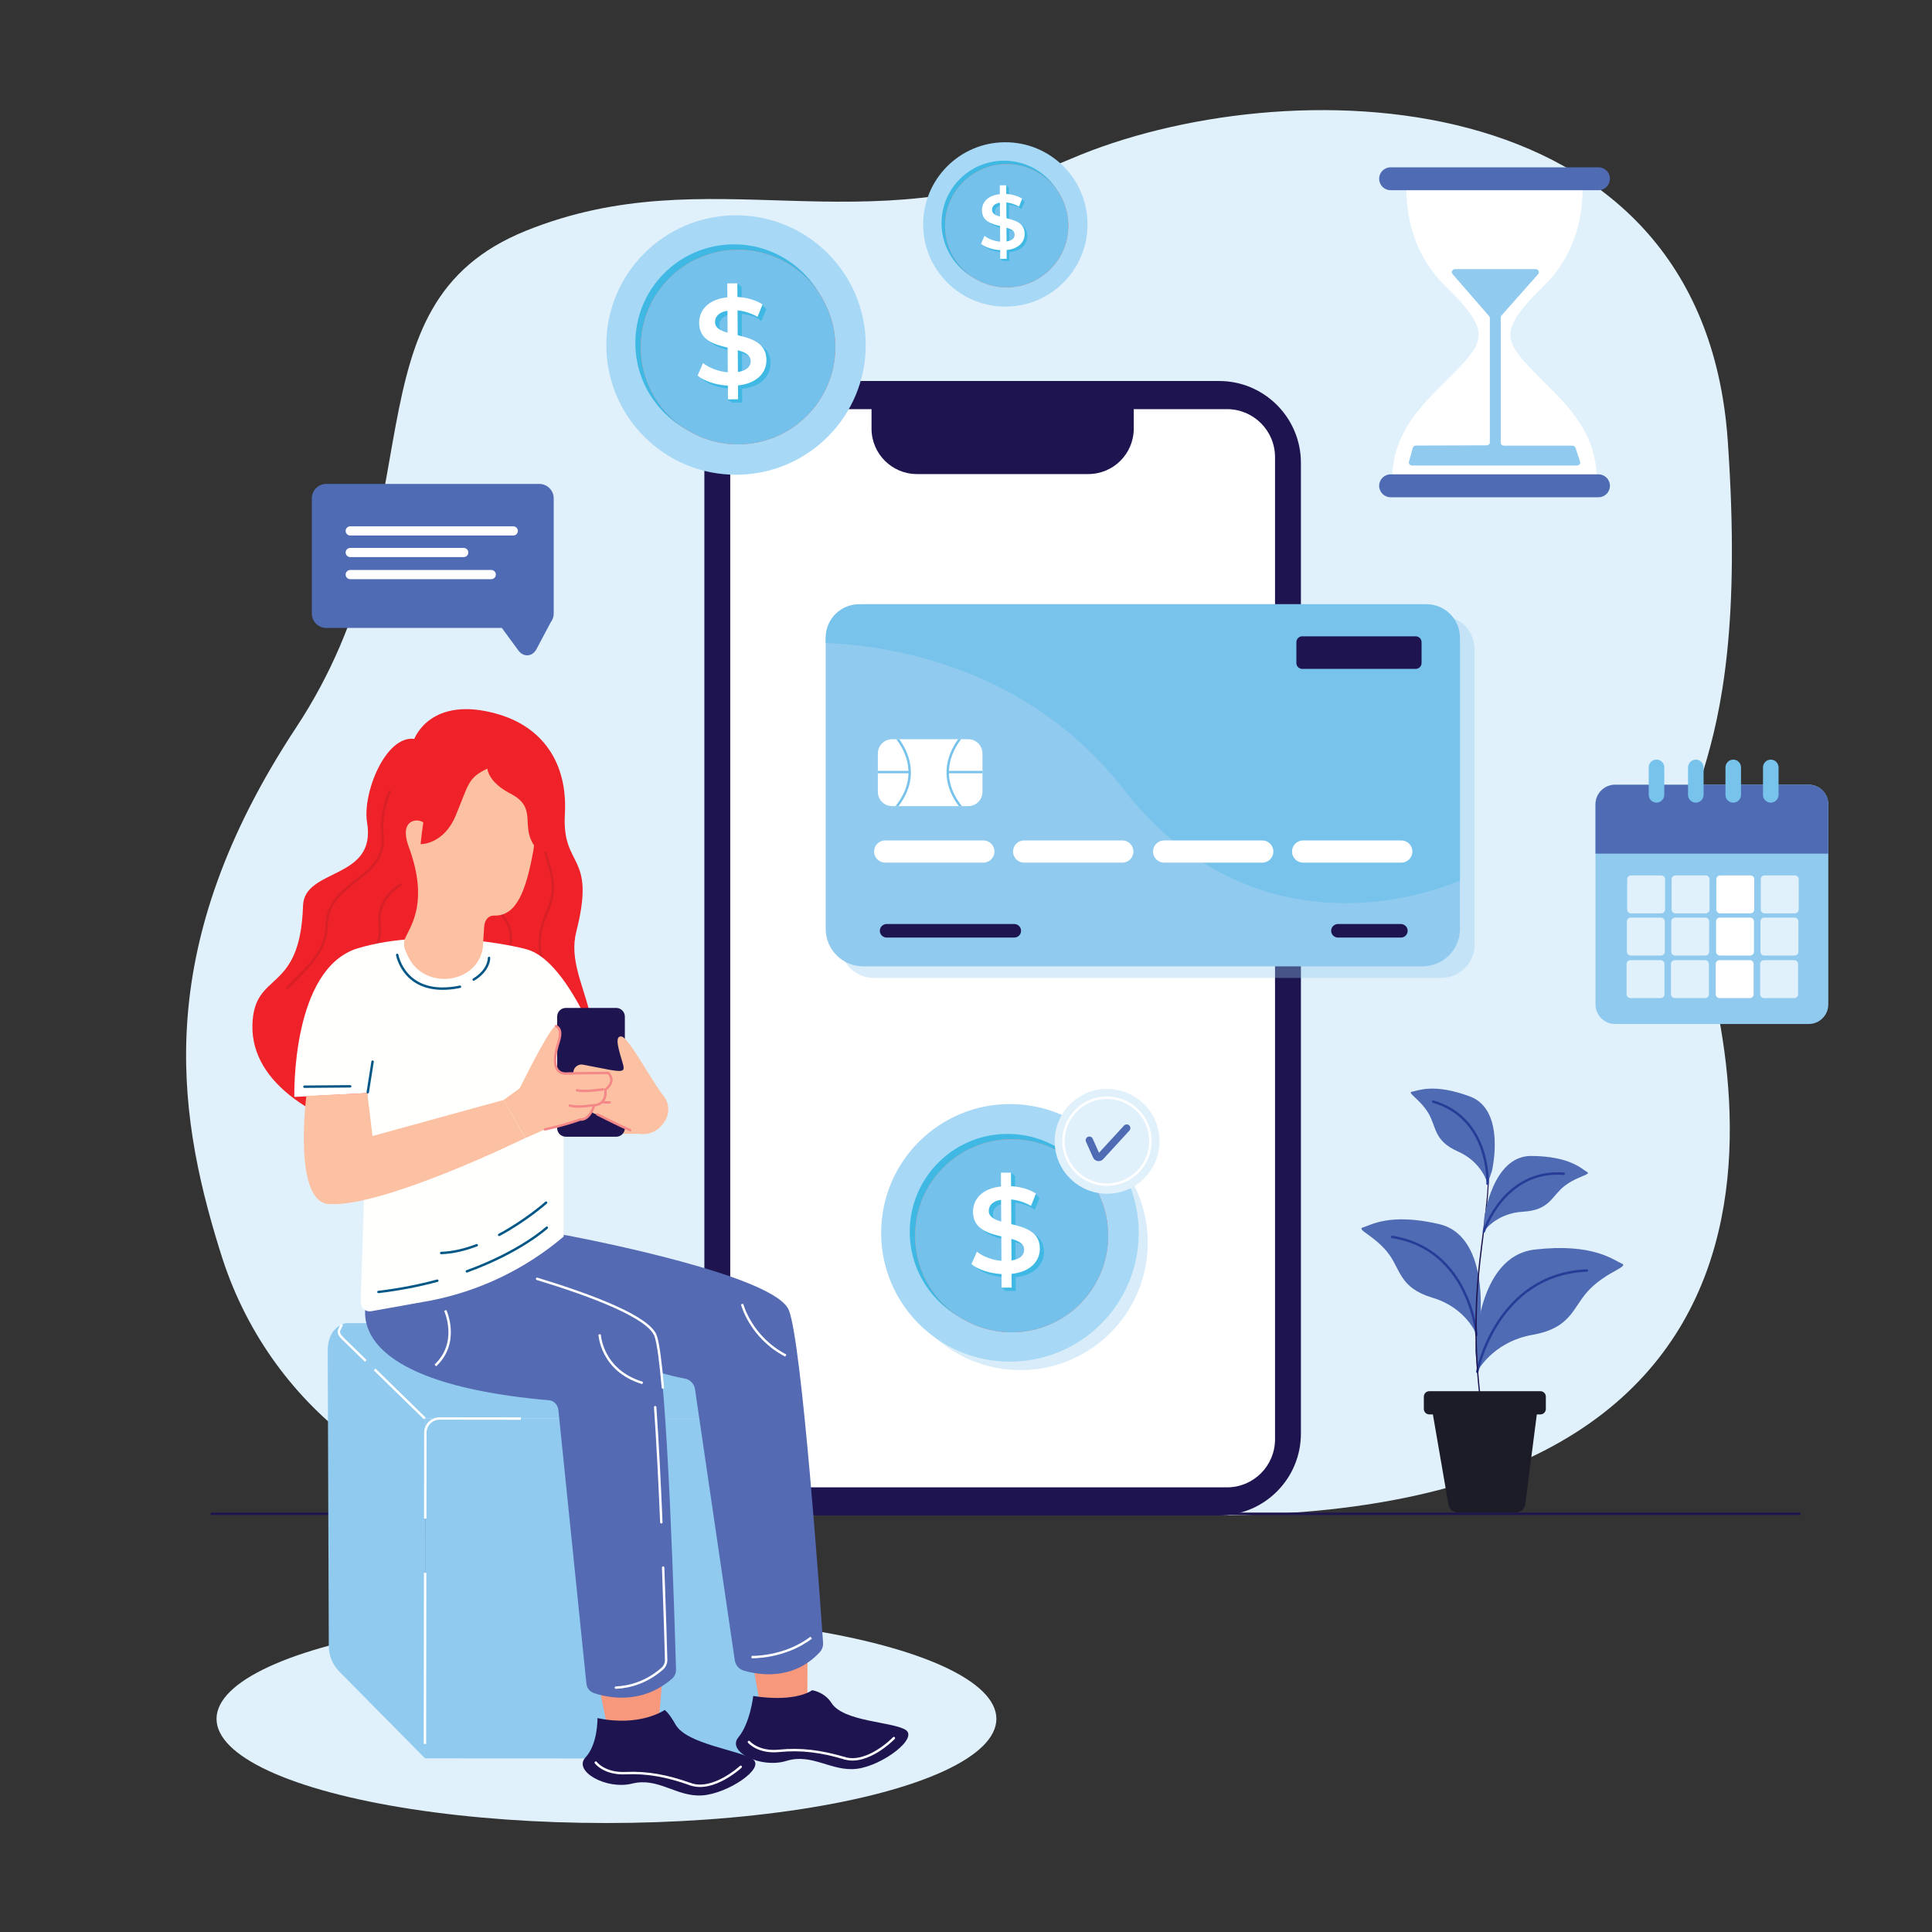 <?xml version="1.0" encoding="utf-8"?>
<!-- Generator: Adobe Illustrator 27.5.0, SVG Export Plug-In . SVG Version: 6.00 Build 0)  -->
<svg version="1.1" id="Layer_1" xmlns="http://www.w3.org/2000/svg" xmlns:xlink="http://www.w3.org/1999/xlink" x="0px" y="0px"
	 viewBox="0 0 400 400" style="enable-background:new 0 0 400 400;" xml:space="preserve">
<rect x="0" y="0" width="400" height="400" fill="#333333" stroke="none"/>
<style type="text/css">
	.st0{fill:#E1F1FB;}
	.st1{fill:none;stroke:#1E1550;stroke-width:0.5;stroke-linecap:round;stroke-miterlimit:10;}
	.st2{fill:#90CAEE;}
	.st3{fill:none;stroke:#FFFFFF;stroke-width:0.5;stroke-miterlimit:10;}
	.st4{fill:#1E1550;}
	.st5{fill:#FFFFFF;}
	.st6{fill:#A7D8F5;}
	.st7{fill:#3FB9E4;}
	.st8{fill:#F3725F;}
	.st9{fill:#74C2EC;}
	.st10{fill:#4E6BB3;}
	.st11{fill:#77C3EC;}
	.st12{opacity:0.35;fill:#90CAEE;}
	
		.st13{clip-path:url(#SVGID_00000057843329005214427560000017059887432513121938_);fill:none;stroke:#77C3EC;stroke-width:0.5;stroke-linecap:round;stroke-miterlimit:10;}
	
		.st14{clip-path:url(#SVGID_00000057843329005214427560000017059887432513121938_);fill:none;stroke:#77C3EC;stroke-width:0.5;stroke-miterlimit:10;}
	.st15{fill:none;stroke:#263C96;stroke-width:0.5;stroke-linecap:round;stroke-miterlimit:10;}
	.st16{fill:#1B1C27;}
	.st17{opacity:0.35;}
	.st18{fill:none;stroke:#4E6BB3;stroke-width:1.524;stroke-linecap:round;stroke-miterlimit:10;}
	.st19{fill:#EE2228;}
	.st20{fill:none;stroke:#D72027;stroke-width:0.5;stroke-linecap:round;stroke-miterlimit:10;}
	.st21{fill:#FBC1A2;}
	.st22{fill:#F7977C;}
	.st23{fill:#546AB2;}
	.st24{fill:none;stroke:#156399;stroke-width:0.5;stroke-linecap:round;stroke-miterlimit:10;}
	.st25{fill:#FFFFFD;}
	.st26{fill:none;stroke:#F48787;stroke-width:0.5;stroke-linecap:round;stroke-miterlimit:10;}
	.st27{fill:none;stroke:#FFFFFF;stroke-width:0.5;stroke-linecap:round;stroke-miterlimit:10;}
	.st28{fill:none;stroke:#005786;stroke-width:0.5;stroke-linecap:round;stroke-miterlimit:10;}
</style>
<g>
	<path class="st0" d="M237.66,313.46H117.75c-32.32,0-61.34-21.12-71.68-52.84c-0.23-0.72-0.46-1.44-0.69-2.18
		c-8.95-28.97-13.81-62.72,15.94-107.83c29.75-45.11,9.34-87.43,47.59-102.84c38.24-15.4,69.27,3.8,112.83-14.9
		S352.4,15.26,357.71,91.19c5.31,75.92-15.94,72.62-7.44,97.93C358.77,214.43,387.45,320.06,237.66,313.46z"/>
	<ellipse class="st0" cx="125.56" cy="355.87" rx="80.73" ry="21.57"/>
</g>
<line class="st1" x1="43.85" y1="313.41" x2="372.58" y2="313.41"/>
<g>
	<path class="st2" d="M87.98,364.04l66.73,0.07c2.42,0,4.39-1.96,4.39-4.38l0.07-65.97l-71.12-0.08L87.98,364.04z"/>
	<path class="st2" d="M88.06,293.68l71.08,0.08l-22.38-17.84c-1.55-1.24-3.48-1.91-5.48-1.91l-59.51-0.06
		c-1.48,0-2.22,1.78-1.16,2.8L88.06,293.68z"/>
	<path class="st2" d="M68.07,340.79l-0.22-61.13c0.01-4.66,3.03-5.42,3.03-5.42l-0.55,1.15c-0.27,0.59,0.29,1.28,0.76,1.74
		l16.98,16.56l-0.08,70.35l-17.74-17.96C68.86,344.66,68.07,342.77,68.07,340.79z"/>
	<path class="st3" d="M107.84,293.7l-16.81-0.02c-1.64,0-2.97,1.33-2.97,2.96l-0.02,17.76"/>
	<line class="st3" x1="88.02" y1="325.63" x2="87.98" y2="361.07"/>
	<line class="st3" x1="77.56" y1="283.53" x2="87.96" y2="293.68"/>
	<path class="st3" d="M70.77,274.24l-0.55,1.15c-0.27,0.59,0.29,1.28,0.76,1.74l4.75,4.63"/>
</g>
<g>
	<path class="st4" d="M252.39,313.76h-89.61c-9.36,0-16.95-7.59-16.95-16.95V95.83c0-9.36,7.59-16.95,16.95-16.95h89.61
		c9.36,0,16.95,7.59,16.95,16.95v200.98C269.34,306.17,261.75,313.76,252.39,313.76z"/>
	<path class="st5" d="M254.04,307.94h-92.91c-5.49,0-9.94-4.45-9.94-9.94V94.65c0-5.49,4.45-9.94,9.94-9.94h92.91
		c5.49,0,9.94,4.45,9.94,9.94v203.34C263.98,303.49,259.53,307.94,254.04,307.94z"/>
	<path class="st4" d="M225.32,98.15h-35.47c-5.2,0-9.41-4.21-9.41-9.41V82.3c0-0.28,0.22-0.5,0.5-0.5h53.79v6.94
		C234.73,93.93,230.52,98.15,225.32,98.15z"/>
</g>
<g>
	<g>
		<g>
			<g>
				<g>
					<g>
						<g>
							<path class="st6" d="M179.24,71.28c0.09,14.83-11.87,26.93-26.7,27.01c-14.83,0.09-26.93-11.87-27.01-26.7
								c-0.09-14.83,11.87-26.93,26.7-27.01C167.06,44.49,179.15,56.45,179.24,71.28z"/>
						</g>
					</g>
				</g>
			</g>
			<g>
				<g>
					<g>
						<g>
							<path class="st7" d="M172.37,70.89c0.06,11.28-9.02,20.47-20.3,20.53c-11.28,0.07-20.47-9.02-20.53-20.3
								c-0.07-11.28,9.02-20.47,20.3-20.53C163.11,50.53,172.31,59.62,172.37,70.89z"/>
						</g>
					</g>
				</g>
			</g>
			<g>
				<g>
					<g>
						<g>
							<path class="st8" d="M172.95,71.74c0.06,11.12-8.9,20.19-20.03,20.26c-11.12,0.06-20.19-8.9-20.26-20.03
								c-0.06-11.12,8.9-20.19,20.03-20.26C163.82,51.65,172.89,60.62,172.95,71.74z"/>
						</g>
					</g>
				</g>
			</g>
			<g>
				<g>
					<g>
						<g>
							<path class="st9" d="M172.95,71.74c0.06,11.12-8.9,20.19-20.03,20.26c-11.12,0.06-20.19-8.9-20.26-20.03
								c-0.06-11.12,8.9-20.19,20.03-20.26C163.82,51.65,172.89,60.62,172.95,71.74z"/>
						</g>
					</g>
				</g>
			</g>
			<g>
				<g>
					<g>
						<g>
							<g>
								<g>
									<path class="st7" d="M153.6,70.11l-0.03-5.15c0.01,0,0.02,0,0.02,0c0.9,0.1,1.82,0.33,2.74,0.7
										c0.77,0.39,1.29,0.8,1.29,0.8l0.07-0.16l0.78-1.86l0.18-0.43l-0.92-0.96l-0.44,0.2c-1.13-0.56-2.42-0.99-3.74-1.06
										l-0.02-2.83l-0.89-0.71l0,0.71l-1.21,0.01l0.02,2.88c-3.98,0.41-5.86,2.69-5.84,5.29c0.02,3.55,3.06,4.45,5.9,5.12
										l0.03,5.11c-1.94-0.17-3.86-0.9-5.12-1.91l-1.13,2.59c1.33,1.14,3.76,1.94,6.27,2.08l0.01,2.14l-1,0.02l1,0.67l2.09-0.01
										l-0.02-2.86c4.01-0.43,5.91-2.69,5.89-5.29C159.53,71.65,156.44,70.78,153.6,70.11z M151.51,69.58
										c-1.48-0.43-2.58-0.98-2.59-2.21c-0.01-1.12,0.75-2.05,2.57-2.34L151.51,69.58z M153.57,64.95L153.57,64.95L153.57,64.95
										C153.57,64.95,153.57,64.95,153.57,64.95z M153.65,77.71l-0.03-4.52c1.53,0.43,2.66,1.01,2.67,2.26
										C156.29,76.55,155.51,77.42,153.65,77.71z"/>
								</g>
							</g>
						</g>
					</g>
				</g>
			</g>
			<g>
				<g>
					<g>
						<g>
							<g>
								<path class="st5" d="M152.79,79.8l0.02,2.86l-2.09,0.01l-0.02-2.83c-2.5-0.14-4.93-0.94-6.27-2.08l1.13-2.59
									c1.26,1.01,3.18,1.74,5.12,1.91l-0.03-5.11c-2.84-0.67-5.88-1.57-5.9-5.12c-0.01-2.6,1.86-4.89,5.84-5.29l-0.02-2.89
									l2.09-0.01l0.02,2.83c1.89,0.09,3.81,0.64,5.19,1.53l-1.03,2.58c-1.36-0.78-2.79-1.21-4.14-1.35l0.03,5.16
									c2.84,0.67,5.93,1.55,5.95,5.1C158.7,77.11,156.8,79.37,152.79,79.8z M150.64,68.89l-0.03-4.55
									c-1.81,0.29-2.57,1.22-2.57,2.34C148.05,67.9,149.15,68.46,150.64,68.89z M155.42,74.76c-0.01-1.25-1.13-1.83-2.67-2.26
									l0.03,4.52C154.64,76.73,155.43,75.85,155.42,74.76z"/>
							</g>
						</g>
					</g>
				</g>
			</g>
		</g>
		<g>
			<g>
				<g>
					<g>
						<g>
							<path class="st6" d="M225.16,46.37c0.05,9.4-7.52,17.06-16.92,17.11c-9.4,0.05-17.06-7.52-17.11-16.92
								c-0.05-9.4,7.52-17.06,16.92-17.11C217.45,29.4,225.11,36.97,225.16,46.37z"/>
						</g>
					</g>
				</g>
			</g>
			<g>
				<g>
					<g>
						<g>
							<path class="st7" d="M220.81,46.13c0.04,7.14-5.72,12.97-12.86,13.01c-7.14,0.04-12.97-5.72-13.01-12.86
								c-0.04-7.14,5.72-12.97,12.86-13.01C214.95,33.23,220.77,38.98,220.81,46.13z"/>
						</g>
					</g>
				</g>
			</g>
			<g>
				<g>
					<g>
						<g>
							<path class="st8" d="M221.18,46.66c0.04,7.05-5.64,12.79-12.69,12.83c-7.05,0.04-12.79-5.64-12.83-12.69
								c-0.04-7.05,5.64-12.79,12.69-12.83C215.39,33.94,221.14,39.62,221.18,46.66z"/>
						</g>
					</g>
				</g>
			</g>
			<g>
				<g>
					<g>
						<g>
							<path class="st9" d="M221.18,46.66c0.04,7.05-5.64,12.79-12.69,12.83c-7.05,0.04-12.79-5.64-12.83-12.69
								c-0.04-7.05,5.64-12.79,12.69-12.83C215.39,33.94,221.14,39.62,221.18,46.66z"/>
						</g>
					</g>
				</g>
			</g>
			<g>
				<g>
					<g>
						<g>
							<g>
								<g>
									<path class="st7" d="M208.92,45.63l-0.02-3.26c0.01,0,0.01,0,0.02,0c0.57,0.06,1.16,0.21,1.74,0.44
										c0.49,0.25,0.82,0.51,0.82,0.51l0.04-0.1l0.5-1.18l0.11-0.27l-0.59-0.61l-0.28,0.13c-0.72-0.35-1.53-0.63-2.37-0.67
										l-0.01-1.8l-0.56-0.45l0,0.45l-0.77,0l0.01,1.83c-2.52,0.26-3.71,1.7-3.7,3.35c0.01,2.25,1.94,2.82,3.74,3.25l0.02,3.24
										c-1.23-0.11-2.45-0.57-3.24-1.21l-0.72,1.64c0.85,0.72,2.38,1.23,3.97,1.32l0.01,1.36l-0.63,0.01l0.63,0.43l1.33-0.01
										l-0.01-1.81c2.54-0.27,3.74-1.7,3.73-3.35C212.68,46.61,210.72,46.05,208.92,45.63z M207.59,45.3
										c-0.94-0.27-1.64-0.62-1.64-1.4c0-0.71,0.48-1.3,1.63-1.48L207.59,45.3z M208.9,42.36L208.9,42.36L208.9,42.36
										C208.9,42.36,208.9,42.36,208.9,42.36z M208.95,50.45l-0.02-2.86c0.97,0.27,1.69,0.64,1.69,1.43
										C210.63,49.71,210.13,50.26,208.95,50.45z"/>
								</g>
							</g>
						</g>
					</g>
				</g>
			</g>
			<g>
				<g>
					<g>
						<g>
							<g>
								<path class="st5" d="M208.41,51.77l0.01,1.81l-1.33,0.01l-0.01-1.8c-1.59-0.09-3.13-0.6-3.97-1.32l0.72-1.64
									c0.8,0.64,2.01,1.1,3.24,1.21l-0.02-3.24c-1.8-0.43-3.73-1-3.74-3.25c-0.01-1.65,1.18-3.1,3.7-3.35l-0.01-1.83l1.33-0.01
									l0.01,1.8c1.2,0.06,2.41,0.41,3.29,0.97l-0.65,1.64c-0.86-0.5-1.77-0.77-2.63-0.86l0.02,3.27c1.8,0.43,3.76,0.98,3.77,3.23
									C212.15,50.07,210.95,51.5,208.41,51.77z M207.04,44.85l-0.02-2.88c-1.15,0.18-1.63,0.77-1.63,1.48
									C205.41,44.23,206.1,44.58,207.04,44.85z M210.07,48.57c0-0.79-0.72-1.16-1.69-1.43l0.02,2.86
									C209.58,49.82,210.08,49.27,210.07,48.57z"/>
							</g>
						</g>
					</g>
				</g>
			</g>
		</g>
	</g>
	<g>
		<path class="st2" d="M334.39,212.01h40.08c2.24,0,4.06-1.82,4.06-4.06v-41.43c0-2.24-1.82-4.06-4.06-4.06h-40.08
			c-2.24,0-4.06,1.82-4.06,4.06v41.43C330.33,210.19,332.15,212.01,334.39,212.01z"/>
		<path class="st10" d="M374.47,162.47h-40.08c-2.24,0-4.06,1.82-4.06,4.06v10.21h48.19v-10.21
			C378.53,164.28,376.71,162.47,374.47,162.47z"/>
		<path class="st0" d="M365.34,189.1h6.27c0.43,0,0.79-0.35,0.79-0.79v-6.27c0-0.43-0.35-0.79-0.79-0.79h-6.27
			c-0.43,0-0.79,0.35-0.79,0.79v6.27C364.56,188.75,364.91,189.1,365.34,189.1z"/>
		<path class="st5" d="M356.14,189.1h6.27c0.43,0,0.79-0.35,0.79-0.79v-6.27c0-0.43-0.35-0.79-0.79-0.79h-6.27
			c-0.43,0-0.79,0.35-0.79,0.79v6.27C355.36,188.75,355.71,189.1,356.14,189.1z"/>
		<g>
			<path class="st11" d="M342.96,166.17c-0.89,0-1.61-0.72-1.61-1.61v-5.69c0-0.89,0.72-1.61,1.61-1.61c0.89,0,1.61,0.72,1.61,1.61
				v5.69C344.57,165.45,343.85,166.17,342.96,166.17z"/>
		</g>
		<g>
			<path class="st11" d="M351.1,166.18c-0.89,0-1.61-0.72-1.61-1.61v-5.69c0-0.89,0.72-1.61,1.61-1.61c0.89,0,1.61,0.72,1.61,1.61
				v5.69C352.7,165.46,351.98,166.18,351.1,166.18z"/>
		</g>
		<g>
			<path class="st11" d="M358.85,166.18c-0.89,0-1.61-0.72-1.61-1.61v-5.69c0-0.89,0.72-1.61,1.61-1.61c0.89,0,1.61,0.72,1.61,1.61
				v5.69C360.45,165.46,359.74,166.18,358.85,166.18z"/>
		</g>
		<path class="st0" d="M346.88,189.1h6.27c0.43,0,0.79-0.35,0.79-0.79v-6.27c0-0.43-0.35-0.79-0.79-0.79h-6.27
			c-0.43,0-0.79,0.35-0.79,0.79v6.27C346.09,188.75,346.45,189.1,346.88,189.1z"/>
		<path class="st0" d="M337.68,189.1h6.27c0.43,0,0.79-0.35,0.79-0.79v-6.27c0-0.43-0.35-0.79-0.79-0.79h-6.27
			c-0.43,0-0.79,0.35-0.79,0.79v6.27C336.89,188.75,337.25,189.1,337.68,189.1z"/>
		<path class="st0" d="M365.28,197.83h6.27c0.43,0,0.79-0.35,0.79-0.79v-6.27c0-0.43-0.35-0.79-0.79-0.79h-6.27
			c-0.43,0-0.79,0.35-0.79,0.79v6.27C364.49,197.48,364.84,197.83,365.28,197.83z"/>
		<path class="st5" d="M356.08,197.83h6.27c0.43,0,0.79-0.35,0.79-0.79v-6.27c0-0.43-0.35-0.79-0.79-0.79h-6.27
			c-0.43,0-0.79,0.35-0.79,0.79v6.27C355.29,197.48,355.64,197.83,356.08,197.83z"/>
		<path class="st0" d="M346.81,197.83h6.27c0.43,0,0.79-0.35,0.79-0.79v-6.27c0-0.43-0.35-0.79-0.79-0.79h-6.27
			c-0.43,0-0.79,0.35-0.79,0.79v6.27C346.03,197.48,346.38,197.83,346.81,197.83z"/>
		<path class="st0" d="M337.62,197.83h6.27c0.43,0,0.79-0.35,0.79-0.79v-6.27c0-0.43-0.35-0.79-0.79-0.79h-6.27
			c-0.43,0-0.79,0.35-0.79,0.79v6.27C336.83,197.48,337.18,197.83,337.62,197.83z"/>
		<path class="st0" d="M365.21,206.64h6.27c0.43,0,0.79-0.35,0.79-0.79v-6.27c0-0.43-0.35-0.79-0.79-0.79h-6.27
			c-0.43,0-0.79,0.35-0.79,0.79v6.27C364.42,206.28,364.78,206.64,365.21,206.64z"/>
		<path class="st5" d="M356.01,206.64h6.27c0.43,0,0.79-0.35,0.79-0.79v-6.27c0-0.43-0.35-0.79-0.79-0.79h-6.27
			c-0.43,0-0.79,0.35-0.79,0.79v6.27C355.22,206.28,355.58,206.64,356.01,206.64z"/>
		<path class="st0" d="M346.75,206.64h6.27c0.43,0,0.79-0.35,0.79-0.79v-6.27c0-0.43-0.35-0.79-0.79-0.79h-6.27
			c-0.43,0-0.79,0.35-0.79,0.79v6.27C345.96,206.28,346.31,206.64,346.75,206.64z"/>
		<path class="st0" d="M337.55,206.64h6.27c0.43,0,0.79-0.35,0.79-0.79v-6.27c0-0.43-0.35-0.79-0.79-0.79h-6.27
			c-0.43,0-0.79,0.35-0.79,0.79v6.27C336.76,206.28,337.12,206.64,337.55,206.64z"/>
		<g>
			<path class="st11" d="M366.62,166.18c-0.89,0-1.61-0.72-1.61-1.61v-5.69c0-0.89,0.72-1.61,1.61-1.61c0.89,0,1.61,0.72,1.61,1.61
				v5.69C368.23,165.46,367.51,166.18,366.62,166.18z"/>
		</g>
	</g>
	<g>
		<path class="st12" d="M298.39,127.5H180.9c-3.82,0-6.91,3.09-6.91,6.91v1.08v60.06c0,3.82,3.09,6.91,6.91,6.91h117.49
			c3.82,0,6.91-3.09,6.91-6.91v-10.84v-50.3C305.3,130.59,302.21,127.5,298.39,127.5z"/>
		<g>
			<path class="st2" d="M294.51,200.07H178.7c-4.28,0-7.75-3.47-7.75-7.75v-59.47c0-4.28,3.47-7.75,7.75-7.75h115.82
				c4.28,0,7.75,3.47,7.75,7.75v59.47C302.26,196.6,298.79,200.07,294.51,200.07z"/>
			<path class="st11" d="M302.26,132.01c0-3.82-3.09-6.91-6.91-6.91H177.86c-3.82,0-6.91,3.09-6.91,6.91v1.08
				c14.38,0.65,42.25,5.37,61.69,30.32c22.38,28.73,52.45,25.92,69.62,18.9V132.01z"/>
			<path class="st5" d="M200.46,166.9h-15.76c-1.63,0-2.95-1.32-2.95-2.95V156c0-1.63,1.32-2.95,2.95-2.95h15.76
				c1.63,0,2.95,1.32,2.95,2.95v7.95C203.41,165.58,202.09,166.9,200.46,166.9z"/>
			<path class="st4" d="M293.1,138.49h-23.48c-0.67,0-1.22-0.55-1.22-1.22v-4.31c0-0.67,0.55-1.22,1.22-1.22h23.48
				c0.67,0,1.22,0.55,1.22,1.22v4.31C294.32,137.94,293.78,138.49,293.1,138.49z"/>
			<path class="st5" d="M203.59,178.6h-20.32c-1.27,0-2.3-1.03-2.3-2.3l0,0c0-1.27,1.03-2.3,2.3-2.3h20.32c1.27,0,2.3,1.03,2.3,2.3
				l0,0C205.88,177.57,204.86,178.6,203.59,178.6z"/>
			<path class="st5" d="M232.36,178.6h-20.32c-1.27,0-2.3-1.03-2.3-2.3l0,0c0-1.27,1.03-2.3,2.3-2.3h20.32c1.27,0,2.3,1.03,2.3,2.3
				l0,0C234.66,177.57,233.63,178.6,232.36,178.6z"/>
			<path class="st5" d="M261.34,178.6h-20.32c-1.27,0-2.3-1.03-2.3-2.3l0,0c0-1.27,1.03-2.3,2.3-2.3h20.32c1.27,0,2.3,1.03,2.3,2.3
				l0,0C263.64,177.57,262.62,178.6,261.34,178.6z"/>
			<path class="st5" d="M290.12,178.6h-20.32c-1.27,0-2.3-1.03-2.3-2.3l0,0c0-1.27,1.03-2.3,2.3-2.3h20.32c1.27,0,2.3,1.03,2.3,2.3
				l0,0C292.42,177.57,291.39,178.6,290.12,178.6z"/>
			<path class="st4" d="M210,194.11h-26.44c-0.77,0-1.4-0.63-1.4-1.4l0,0c0-0.77,0.63-1.4,1.4-1.4H210c0.77,0,1.4,0.63,1.4,1.4l0,0
				C211.4,193.49,210.78,194.11,210,194.11z"/>
			<path class="st4" d="M290.05,194.11H277c-0.77,0-1.4-0.63-1.4-1.4l0,0c0-0.77,0.63-1.4,1.4-1.4h13.04c0.77,0,1.4,0.63,1.4,1.4
				l0,0C291.44,193.49,290.82,194.11,290.05,194.11z"/>
			<g>
				<defs>
					<path id="SVGID_1_" d="M200.46,166.9h-15.76c-1.63,0-2.95-1.32-2.95-2.95V156c0-1.63,1.32-2.95,2.95-2.95h15.76
						c1.63,0,2.95,1.32,2.95,2.95v7.95C203.41,165.58,202.09,166.9,200.46,166.9z"/>
				</defs>
				<clipPath id="SVGID_00000049221084832917826260000002602977766836313002_">
					<use xlink:href="#SVGID_1_"  style="overflow:visible;"/>
				</clipPath>
				
					<path style="clip-path:url(#SVGID_00000049221084832917826260000002602977766836313002_);fill:none;stroke:#77C3EC;stroke-width:0.5;stroke-linecap:round;stroke-miterlimit:10;" d="
					M185.7,152.81c1.92,2.47,4.96,8.06-0.26,14.45"/>
				
					<line style="clip-path:url(#SVGID_00000049221084832917826260000002602977766836313002_);fill:none;stroke:#77C3EC;stroke-width:0.5;stroke-miterlimit:10;" x1="180.35" y1="159.85" x2="188.3" y2="159.85"/>
				
					<path style="clip-path:url(#SVGID_00000049221084832917826260000002602977766836313002_);fill:none;stroke:#77C3EC;stroke-width:0.5;stroke-linecap:round;stroke-miterlimit:10;" d="
					M198.86,152.81c-1.92,2.47-4.96,8.06,0.26,14.45"/>
				
					<line style="clip-path:url(#SVGID_00000049221084832917826260000002602977766836313002_);fill:none;stroke:#77C3EC;stroke-width:0.5;stroke-miterlimit:10;" x1="204.2" y1="159.85" x2="196.26" y2="159.85"/>
			</g>
		</g>
	</g>
	<g>
		<g>
			<path class="st5" d="M316.96,76.34c-5.89-6.17-6.32-8.33,2.87-17.37s7.75-21.53,7.75-21.53l-17.65-0.34v-0.02l-0.51,0.01
				l-0.51-0.01v0.02l-17.65,0.34c0,0-1.44,12.49,7.75,21.53c9.19,9.04,8.76,11.2,2.87,17.37c-5.89,6.17-13.92,12.2-13.64,23.54
				h20.66h1.01h20.66C330.89,88.54,322.85,82.51,316.96,76.34z"/>
			<path class="st10" d="M330.95,102.95h-43.04c-1.31,0-2.37-1.06-2.37-2.37l0,0c0-1.31,1.06-2.37,2.37-2.37h43.04
				c1.31,0,2.37,1.06,2.37,2.37l0,0C333.32,101.89,332.26,102.95,330.95,102.95z"/>
			<path class="st10" d="M330.95,39.38h-43.04c-1.31,0-2.37-1.06-2.37-2.37l0,0c0-1.31,1.06-2.37,2.37-2.37h43.04
				c1.31,0,2.37,1.06,2.37,2.37l0,0C333.32,38.32,332.26,39.38,330.95,39.38z"/>
		</g>
		<path class="st2" d="M301.25,55.72h16.7c0.56,0,0.87,0.62,0.51,1.03l-7.59,8.57c-0.1,0.11-0.16,0.26-0.16,0.4v25.92
			c0,0.35,0.3,0.63,0.66,0.63h14.19c0.29,0,0.54,0.18,0.63,0.44l0.95,2.85c0.13,0.4-0.18,0.82-0.63,0.82h-34.16
			c-0.43,0-0.75-0.39-0.64-0.79l0.79-2.87c0.08-0.28,0.34-0.47,0.64-0.47l14.66-0.05c0.36,0,0.66-0.28,0.66-0.63V65.86
			c0-0.15-0.05-0.29-0.15-0.4l-7.58-8.72C300.39,56.33,300.69,55.72,301.25,55.72z"/>
	</g>
	<g>
		<g id="_x3C_Group_x3E__00000129189239097836037190000007050095679799202437_">
			<path id="_x3C_Path_x3E__00000127004766677986551730000003523047634743146890_" class="st10" d="M305.46,279.74
				c0,0,0.15-19.62,12.28-21.03c12.13-1.4,16.31,2.2,17.97,2.86c1.66,0.67-2.71,1.56-6.41,5.18c-3.7,3.62-3.66,8.13-12,9.61
				c-8.34,1.48-11.45,7.62-11.45,7.62L305.46,279.74z"/>
			<path id="_x3C_Path_x3E__00000111154163654685330060000017324678429827178412_" class="st15" d="M305.85,283.99
				c0,0,3.89-20.13,22.69-20.95"/>
		</g>
		<g id="_x3C_Group_x3E__00000057841454533619677480000010332105292027553204_">
			<path id="_x3C_Path_x3E__00000023249338477839663100000012025947548543048616_" class="st10" d="M306.46,272.77
				c0,0,1.82-16.92-8.49-19.33c-10.31-2.41-14.27,0.28-15.76,0.68c-1.5,0.41,2.18,1.61,5.01,5.1c2.83,3.49,2.35,7.37,9.39,9.47
				c7.04,2.1,9.11,7.7,9.11,7.7L306.46,272.77z"/>
			<path id="_x3C_Path_x3E__00000169522446785322816250000014805843895233261489_" class="st15" d="M305.7,276.39
				c0,0-1.35-17.73-17.47-20.3"/>
		</g>
		<g>
			<g>
				<path class="st4" d="M307.58,234.11c0,0,0.02,0.07,0.04,0.19c0.03,0.14,0.06,0.33,0.1,0.58c0.04,0.26,0.1,0.57,0.16,0.94
					c0.05,0.38,0.1,0.81,0.16,1.29c0.21,1.94,0.37,4.78,0.17,8.28c-0.17,3.5-0.69,7.64-1.27,12.22c-0.59,4.58-1.1,9.64-1.18,14.97
					c-0.24,10.67,1.06,20.29,2.46,27.13c0.68,3.43,1.41,6.16,1.9,8.05c0.26,0.93,0.46,1.66,0.61,2.17c0.06,0.24,0.11,0.43,0.15,0.57
					c0.03,0.13,0.05,0.19,0.04,0.2c0,0-1.44-4.09-2.89-10.94c-1.45-6.84-2.78-16.48-2.55-27.18c0.08-5.34,0.6-10.41,1.2-15
					c0.6-4.58,1.14-8.71,1.33-12.2c0.22-3.49,0.09-6.32-0.09-8.26c-0.05-0.48-0.09-0.91-0.13-1.29c-0.05-0.37-0.1-0.68-0.13-0.94
					c-0.03-0.24-0.06-0.44-0.08-0.58C307.58,234.18,307.57,234.11,307.58,234.11z"/>
			</g>
		</g>
		<path class="st16" d="M318.92,292.84h-23c-0.62,0-1.13-0.5-1.13-1.13v-2.55c0-0.62,0.5-1.13,1.13-1.13h23
			c0.62,0,1.13,0.5,1.13,1.13v2.55C320.04,292.34,319.54,292.84,318.92,292.84z"/>
		<path class="st16" d="M313.83,313.16h-11.98c-0.97,0-1.79-0.7-1.96-1.65l-3.36-19.44h21.75l-2.49,19.35
			C315.68,312.42,314.83,313.16,313.83,313.16z"/>
		<g id="_x3C_Group_x3E__00000115516425068506358190000013653754119552492980_">
			<path id="_x3C_Path_x3E__00000147186917931563912930000002552327294493076893_" class="st10" d="M307.3,252.14
				c0,0,1.65-12.85,9.71-12.81c8.06,0.04,10.52,2.73,11.55,3.3c1.04,0.57-1.9,0.81-4.61,2.89c-2.71,2.08-3.04,5.04-8.63,5.35
				c-5.59,0.31-8.11,4.09-8.11,4.09L307.3,252.14z"/>
			<path id="_x3C_Path_x3E__00000035504799823082130360000001693996610431302034_" class="st15" d="M307.22,254.95
				c0,0,4.14-12.89,16.53-11.94"/>
		</g>
		<g id="_x3C_Group_x3E__00000059307280953920876490000003870961844426934919_">
			<path id="_x3C_Path_x3E__00000167366550571504357660000007572623739909767103_" class="st10" d="M308.89,242.43
				c0,0,2.99-12.61-4.56-15.42c-7.56-2.81-10.8-1.16-11.97-0.99c-1.17,0.17,1.49,1.43,3.3,4.33c1.8,2.9,1.07,5.79,6.18,8.05
				c5.12,2.26,6.14,6.69,6.14,6.69L308.89,242.43z"/>
			<path id="_x3C_Path_x3E__00000167355882994394677020000015208752568880680116_" class="st15" d="M307.98,245.09
				c0,0,0.68-13.52-11.25-17.01"/>
		</g>
	</g>
	<g>
		<path class="st10" d="M114.64,103.18c0-1.65-1.34-2.99-2.99-2.99H67.55c-1.65,0-2.99,1.34-2.99,2.99v23.84
			c0,1.65,1.34,2.99,2.99,2.99h36.35l3.42,4.66c1.07,1.45,2.91,1.32,3.75-0.27l2.96-5.58c0.38-0.5,0.61-1.12,0.61-1.8V103.18z"/>
		<path class="st5" d="M106.27,110.87H72.51c-0.53,0-0.95-0.43-0.95-0.95l0,0c0-0.53,0.43-0.95,0.95-0.95h33.76
			c0.53,0,0.95,0.43,0.95,0.95l0,0C107.22,110.44,106.8,110.87,106.27,110.87z"/>
		<path class="st5" d="M96.01,115.34h-23.5c-0.53,0-0.95-0.43-0.95-0.95l0,0c0-0.53,0.43-0.95,0.95-0.95h23.5
			c0.53,0,0.95,0.43,0.95,0.95l0,0C96.96,114.91,96.54,115.34,96.01,115.34z"/>
		<path class="st5" d="M101.71,119.91h-29.2c-0.53,0-0.95-0.43-0.95-0.95l0,0c0-0.53,0.43-0.95,0.95-0.95h29.2
			c0.53,0,0.95,0.43,0.95,0.95l0,0C102.66,119.48,102.24,119.91,101.71,119.91z"/>
	</g>
	<g>
		<g class="st17">
			<g>
				<g>
					<g>
						<path class="st2" d="M237.63,257.14c0.08,14.57-11.66,26.45-26.23,26.53c-14.57,0.08-26.45-11.66-26.53-26.23
							c-0.08-14.57,11.66-26.45,26.23-26.53C225.67,230.83,237.55,242.57,237.63,257.14z"/>
					</g>
				</g>
			</g>
		</g>
		<g>
			<g>
				<g>
					<g>
						<g>
							
								<ellipse transform="matrix(0.055 -0.999 0.999 0.055 -57.582 450.011)" class="st6" cx="209.02" cy="255.44" rx="26.65" ry="26.65"/>
						</g>
					</g>
				</g>
			</g>
			<g>
				<g>
					<g>
						<g>
							<path class="st7" d="M228.86,254.9c0.06,11.19-8.95,20.31-20.14,20.37c-11.19,0.06-20.31-8.95-20.37-20.14
								c-0.06-11.19,8.95-20.31,20.14-20.37C219.67,234.7,228.79,243.71,228.86,254.9z"/>
						</g>
					</g>
				</g>
			</g>
			<g>
				<g>
					<g>
						<g>
							<path class="st8" d="M229.43,255.74c0.06,11.04-8.83,20.04-19.87,20.1c-11.04,0.06-20.04-8.83-20.1-19.87
								c-0.06-11.04,8.83-20.04,19.87-20.1C220.37,235.81,229.37,244.7,229.43,255.74z"/>
						</g>
					</g>
				</g>
			</g>
			<g>
				<g>
					<g>
						<g>
							<path class="st9" d="M229.43,255.74c0.06,11.04-8.83,20.04-19.87,20.1c-11.04,0.06-20.04-8.83-20.1-19.87
								c-0.06-11.04,8.83-20.04,19.87-20.1C220.37,235.81,229.37,244.7,229.43,255.74z"/>
						</g>
					</g>
				</g>
			</g>
			<g>
				<g>
					<g>
						<g>
							<g>
								<g>
									<path class="st7" d="M210.23,254.12l-0.03-5.11c0.01,0,0.02,0,0.02,0c0.89,0.1,1.81,0.33,2.72,0.69
										c0.76,0.39,1.28,0.8,1.28,0.8l0.07-0.16l0.78-1.85l0.18-0.42l-0.92-0.95l-0.44,0.2c-1.12-0.55-2.4-0.98-3.71-1.05
										l-0.02-2.81l-0.88-0.7l0,0.71l-1.2,0.01l0.02,2.86c-3.95,0.4-5.81,2.67-5.8,5.25c0.02,3.52,3.04,4.42,5.86,5.08l0.03,5.07
										c-1.93-0.17-3.83-0.89-5.08-1.9L202,262.4c1.32,1.13,3.73,1.93,6.22,2.07l0.01,2.12l-0.99,0.02l0.99,0.67l2.08-0.01
										l-0.02-2.84c3.97-0.43,5.86-2.67,5.85-5.25C216.12,255.65,213.05,254.79,210.23,254.12z M208.15,253.6
										c-1.47-0.42-2.56-0.97-2.57-2.19c-0.01-1.11,0.75-2.03,2.55-2.32L208.15,253.6z M210.21,249L210.21,249L210.21,249
										C210.21,249,210.21,249,210.21,249z M210.28,261.67l-0.03-4.48c1.52,0.42,2.64,1,2.65,2.24
										C212.91,260.51,212.13,261.38,210.28,261.67z"/>
								</g>
							</g>
						</g>
					</g>
				</g>
			</g>
			<g>
				<g>
					<g>
						<g>
							<g>
								<path class="st5" d="M209.43,263.74l0.02,2.84l-2.08,0.01l-0.02-2.81c-2.48-0.14-4.9-0.93-6.22-2.07l1.13-2.56
									c1.25,1.01,3.15,1.73,5.08,1.9l-0.03-5.07c-2.82-0.67-5.84-1.56-5.86-5.08c-0.01-2.58,1.85-4.85,5.8-5.25l-0.02-2.86
									l2.08-0.01l0.02,2.81c1.88,0.09,3.78,0.64,5.15,1.52l-1.02,2.56c-1.35-0.78-2.77-1.2-4.11-1.34l0.03,5.12
									c2.82,0.67,5.89,1.54,5.91,5.06C215.29,261.07,213.41,263.31,209.43,263.74z M207.29,252.91l-0.03-4.51
									c-1.8,0.29-2.55,1.21-2.55,2.32C204.73,251.93,205.82,252.48,207.29,252.91z M212.04,258.73c-0.01-1.24-1.13-1.82-2.65-2.24
									l0.03,4.48C211.26,260.69,212.04,259.82,212.04,258.73z"/>
							</g>
						</g>
					</g>
				</g>
			</g>
		</g>
		<g>
			<circle class="st0" cx="229.21" cy="236.3" r="10.85"/>
			<path class="st18" d="M225.54,236.07l1.46,3.27c0.15,0.33,0.59,0.4,0.83,0.14l5.44-5.92"/>
			<circle class="st3" cx="229.18" cy="236.27" r="9"/>
		</g>
	</g>
</g>
<g>
	<path class="st19" d="M85.78,152.98c0,0,3.29-9.11,17.16-5.17c9.25,2.63,14.62,9.97,14.01,20.75c-0.65,11.39,6.55,7.89,2.36,24.35
		c-2.83,11.13,10.63,20.3-1.62,37.77c-9.92,14.15-66,6-65.43-18.42c0.27-11.53,9.89-6.14,10.48-24.74
		c0.25-7.89,15.28-5.26,13.26-17.23C75,164.33,79.77,152.22,85.78,152.98z"/>
	<path class="st20" d="M102.77,188.41c0,0,3.81,2.34,2.87,7.45c-0.95,5.11-1.37,9.93,3,13.65"/>
	<path class="st20" d="M112.97,176.53c0.94,4.11,2.71,6.85,0.26,12.42c-5.17,11.77,5.16,14.22,0.2,24.99
		c-1.78,3.86-2.49,7.2-2.86,10.11"/>
	<polygon class="st21" points="115.17,234.73 132.88,234.74 127.45,228.81 115.83,230.57 	"/>
	<path class="st20" d="M82.98,183.14c0,0-5.07,2.81-4.39,8.16c0.92,7.2-6.25,8.33-4.47,12.84"/>
	<path class="st20" d="M80.7,163.88c0,0-2.05,4.48-1.52,9c1.1,9.27-11.48,9.46-11.57,18.82c-0.06,5.85-4.94,9.42-8.1,12.81"/>
	<polygon id="_x3C_Path_x3E__00000020362313313429574110000009973829366033665680_" class="st22" points="167.19,341 167.15,351.8 
		157.18,351.88 155.6,343.08 	"/>
	<polygon id="_x3C_Path_x3E__00000137118393383351872080000006894182123488554369_" class="st22" points="137.39,344.39 
		136.41,356.17 125.64,357.15 123.87,348.28 	"/>
	<path class="st23" d="M92.91,264.62c11.46,6.15,35.31,18.34,48.84,20.79c1.11,0.2,1.98,1.07,2.14,2.19l8.24,56.15
		c0.15,1,0.86,1.83,1.83,2.12c3.13,0.93,10.23,2.11,15.73-3.76c0.5-0.54,0.77-1.25,0.72-1.99c-0.57-8.28-4.35-61.81-7.07-68.83
		c-2.77-7.15-41.43-14.66-46.14-15.55c-0.31-0.06-0.63-0.06-0.94,0l-22.59,4.03C91.25,260.19,90.73,263.45,92.91,264.62z"/>
	<path class="st23" d="M76.31,268.23c0.05,0.01-9.26,17.57,37.4,21.69c1.03,0.09,1.79,1,1.9,2.03l5.8,56.64
		c0.09,0.9,0.7,1.65,1.55,1.94c2.92,0.99,9.88,2.45,16.14-2.94c0.55-0.48,0.88-1.16,0.86-1.89c-0.23-8.27-1.79-61.94-4.22-69.07
		c-2.34-6.86-36.7-15.37-44.4-17.2c-0.92-0.22-1.87,0.15-2.41,0.93L76.31,268.23z"/>
	<path class="st24" d="M123.84,347.23"/>
	<path class="st24" d="M110.75,290.5"/>
	<path class="st25" d="M74.15,196.31c14.57-4.33,32.22-0.57,35.11,0.3c3.3,0.99,7.43,4.95,11.88,13.86
		c4.46,8.91,4.46,8.91,4.46,8.91l-8.91,2.64v34l0,0c-7.96,6.76-17.53,11.34-27.78,13.3l-12.04,2.15c-1.17,0.21-2.23-0.71-2.19-1.9
		l1.38-43.26l-15.12,0.8C60.94,227.12,60.23,200.46,74.15,196.31z"/>
	<path class="st21" d="M104.28,227.73l-27.16,7.47l-1.07-8.88l-12.62,0.57c0,0-2.84,21.93,4.66,22.4
		c11.37,0.71,40.66-13.68,40.66-13.68L104.28,227.73z"/>
	<path class="st21" d="M99.92,159.35c1.52-0.61,3.73-0.12,4.85,1.04c3.08,3.19,6.92,8.77,5.62,15.89c-1.51,8.23-3.46,13.36-8,13.28
		c-1.47-0.03-2.12,1.14-2.16,2.52l-0.28,4.3l0,0c-1.34,7.53-12.35,8.62-15.51,1.53l-0.52-1.16c-0.38-0.85-0.36-1.82,0.04-2.66
		c1.33-2.78,4.56-7.52,0.94-18.02c-0.25-0.72-1.35-3.18-0.65-4.9c0.6-1.48,2.52-1.69,3.74-0.67c0.27,0.23,0.63,0.27,1.31-0.21
		C91.67,168.65,91.88,162.59,99.92,159.35z"/>
	<path class="st19" d="M100.9,159.13c0,0,0.13,2.78,4.75,5.16c5.65,2.91,2.18,6.4,4.79,10.53c2.75,4.34,0.36-3.93,0.36-3.93
		l-0.8-9.44c-1.6-6.13-3.94-10.13-9.82-8.91c-3.15,0.66-6.2,1.85-7.84,3.96c-4.31,5.58-5.25,18.28-5.25,18.28s4.74,0.09,7.23-5.86
		C97.14,162.19,96.81,161.11,100.9,159.13z"/>
	<path class="st4" d="M127.57,235.35h-10.42c-1,0-1.8-0.81-1.8-1.8v-23.07c0-1,0.81-1.8,1.8-1.8h10.42c1,0,1.8,0.81,1.8,1.8v23.07
		C129.38,234.54,128.57,235.35,127.57,235.35z"/>
	<g>
		<g>
			<g>
				<g>
					<path class="st21" d="M137.09,226.54L137.09,226.54c-2.93-4.1-7.03-11.79-8.43-11.95c-0.75-0.08-0.99,0.57-0.66,2.13
						c0.98,4.62,2.58,5.52-1.75,4.78c-0.62-0.11-3.8-0.73-5.53-1.07c-1.28-0.25-2.4,1.02-1.88,2.22c0.14,0.32,0.37,0.68,0.72,1.06
						c0,0-1.02,2.88,1.71,3.59c0,0,0.32,3.27,2.38,3.41c0,0,2.19,1.36,6.8,3.27l0,0c2.1,1.4,4.91,0.99,6.52-0.96l0.35-0.43
						C138.8,230.82,138.7,228.2,137.09,226.54z"/>
				</g>
			</g>
		</g>
		<path class="st26" d="M120.04,223.75c1.52,0.47,3.84,1.19,5.29,1.12"/>
		<path class="st26" d="M121.65,227.36c0,0,2.68,1.03,4.58,0.88"/>
	</g>
	<g>
		<g>
			<g>
				<path class="st21" d="M104.28,227.73l3.3-2.39c2.38-4.74,6.76-13.32,7.56-12.9c0.88,0.46,1.11,1.41,0.52,3.3
					c-1.42,4.51-0.72,6.71,1.84,6.52c0.88-0.07,8.44-0.11,8.44-0.11s1.81,1.62-0.6,3.45c0,0,0.51,3.01-2.31,3.24
					c0,0-0.88,3.16-2.93,2.95c0,0-2.39,0.96-7.26,2.04l-4.06,1.79L104.28,227.73z"/>
			</g>
		</g>
	</g>
	<path class="st26" d="M124.85,225.54c-1.57,0.21-3.99,0.5-5.4,0.19"/>
	<path class="st26" d="M122.64,228.83c0,0-2.81,0.55-4.67,0.07"/>
	<g>
		<g>
			<g>
				<path class="st26" d="M115.13,212.44c0.88,0.46,1.11,1.41,0.52,3.3c-1.42,4.51-0.72,6.71,1.84,6.52
					c0.88-0.07,8.44-0.11,8.44-0.11s1.81,1.62-0.6,3.45c0,0,0.51,3.01-2.31,3.24c0,0-0.88,3.16-2.93,2.95c0,0-2.39,0.96-7.26,2.04"
					/>
			</g>
		</g>
	</g>
	<g>
		<g>
			<g>
				<path class="st26" d="M123.66,230.72c1.07,0.53,5.02,2.53,6.8,3.27l0,0"/>
			</g>
		</g>
	</g>
	<path class="st4" d="M168.14,349.94c0,0-3.19,2.58-12.19,1.2c0,0-0.63,5.63-3.09,8.58c-2.45,2.94,4.65,6.5,9.98,4.85
		c5.33-1.65,9.31,2.28,14.57,1.64c5.27-0.64,12.86-6.37,10.05-8.08c-2.82-1.71-12.82-1.64-15.32-5.56
		C170.67,350.27,168.14,349.94,168.14,349.94z"/>
	<path class="st27" d="M174.85,364.02c4.83,1.43,10.22-4.17,10.22-4.17"/>
	<path class="st27" d="M155.06,360.66c0,0,1.92,2.29,6.32,1.83c4.4-0.45,8.65,0.09,13.48,1.53"/>
	<path class="st4" d="M137.63,354.02c0,0-5.02,3.57-13.93,1.69c0,0,0.12,5.36-2.49,8.16c-2.61,2.8,4.28,6.75,9.69,5.4
		c5.41-1.35,9.16,2.8,14.46,2.45c5.29-0.34,13.2-5.64,10.48-7.5c-2.72-1.86-13.7-3.11-15.97-7.16
		C138.54,354.68,137.63,354.02,137.63,354.02z"/>
	<path class="st27" d="M142.93,369.39c4.74,1.7,10.43-3.59,10.43-3.59"/>
	<path class="st27" d="M123.35,364.93c0,0,1.78,2.39,6.21,2.18c4.42-0.21,8.63,0.58,13.37,2.28"/>
	<path class="st27" d="M137.24,287.27c-0.45-5.17-0.95-9.05-1.48-10.64c-1.34-3.93-13.22-8.41-24.56-11.86"/>
	<path class="st27" d="M136.92,315.17c-0.34-8.11-0.77-16.64-1.27-23.83"/>
	<path class="st27" d="M127.52,349.41c2.94-0.15,6.33-1.11,9.54-3.88c0.55-0.48,0.88-1.16,0.86-1.89
		c-0.07-2.67-0.29-10.06-0.62-19.09"/>
	<path class="st3" d="M116.27,255.73"/>
	<path class="st3" d="M124.15,276.27c0,0,0.29,7.45,8.91,10.07"/>
	<path class="st3" d="M153.64,270c0,0,1.75,6.86,9.05,10.66"/>
	<path class="st3" d="M155.6,343.08c0,0,6.8,0.21,12.35-4.02"/>
	<path class="st28" d="M82.24,197.7c0,0,1.53,8.93,12.99,6.6"/>
	<path class="st28" d="M101.25,198.33c0,0,0.1,2.49-3.18,4.48"/>
	<line class="st28" x1="63.03" y1="224.99" x2="72.5" y2="224.91"/>
	<line class="st28" x1="76.14" y1="226.14" x2="77.14" y2="219.8"/>
	<path class="st28" d="M90.54,265.15c-3.62,0.98-7.68,1.8-12.19,2.34"/>
	<path class="st28" d="M113.21,254.18c0,0-5.46,5.01-16.55,9.04"/>
	<path class="st28" d="M98.7,257.81c-2.4,0.91-4.9,1.53-7.35,1.61"/>
	<path class="st28" d="M113.07,248.99c0,0-4.15,3.69-9.72,6.68"/>
	<path class="st3" d="M92.18,271.31c0,0,3.07,6.57-2.04,11.39"/>
</g>
</svg>
